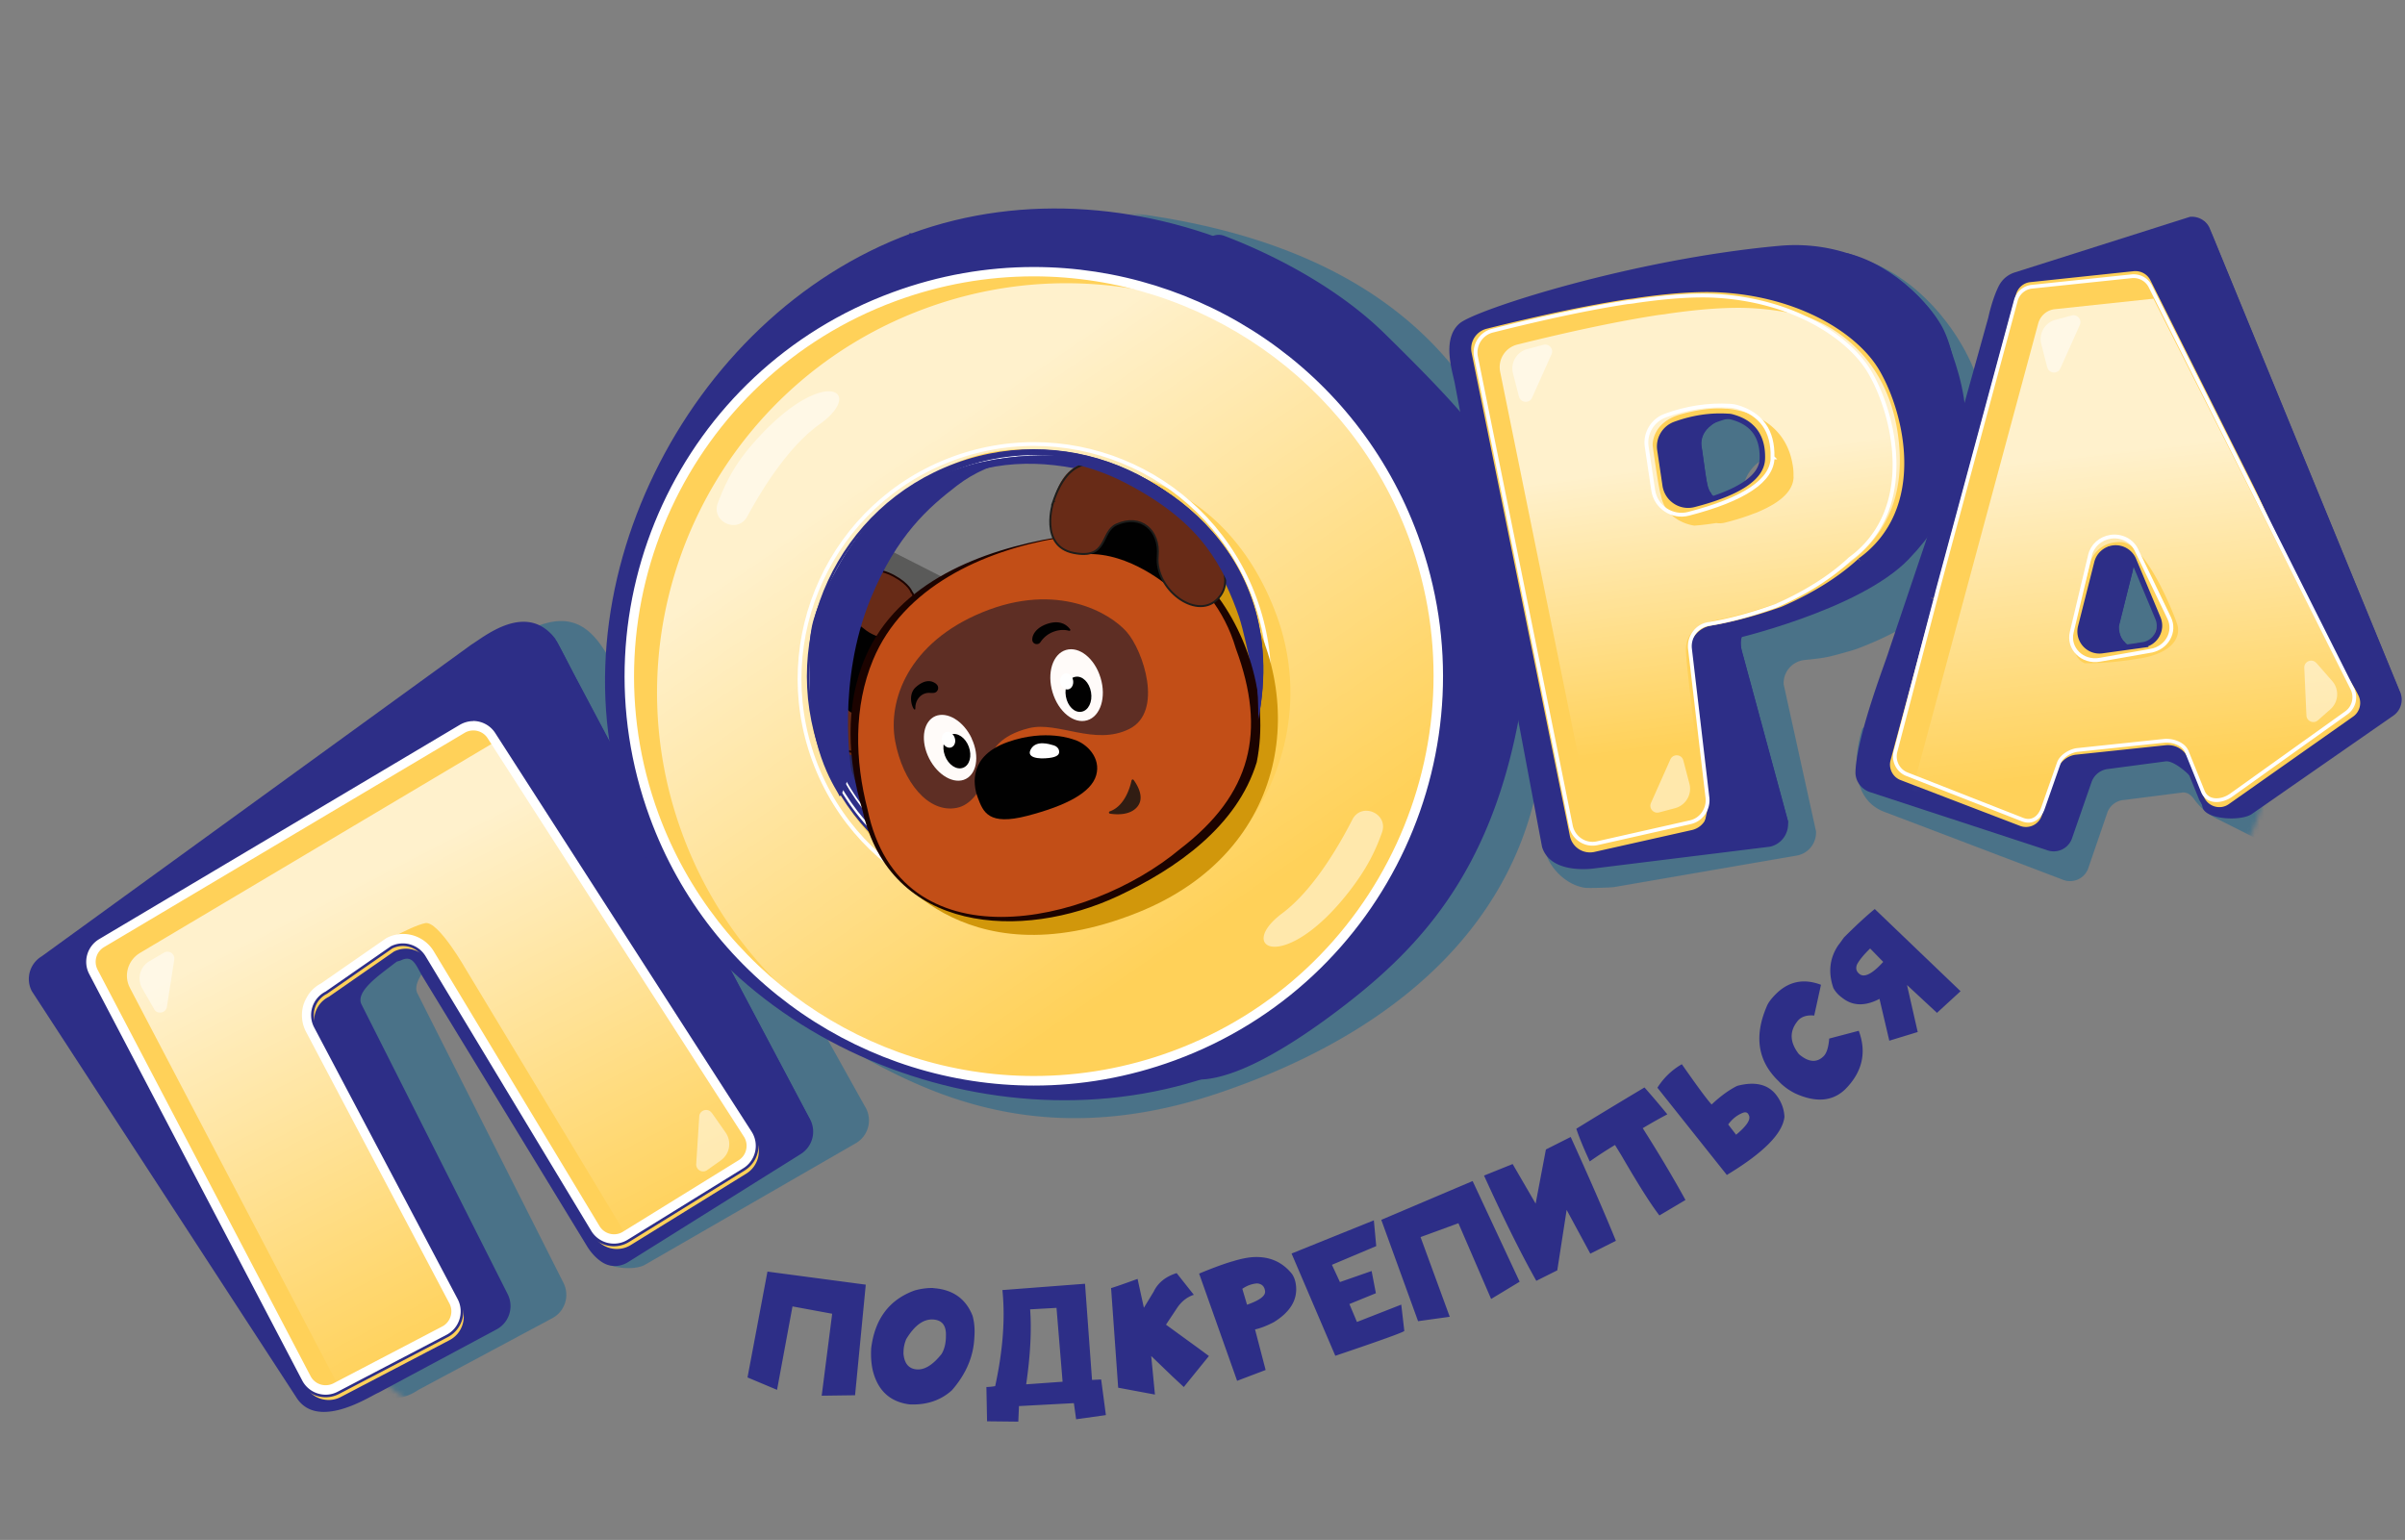 <svg xmlns="http://www.w3.org/2000/svg" fill="none" viewBox="0 0 520 333">
  <rect x="0" y="0" width="520" height="333" fill="#808080" stroke="none"/>
  <g opacity=".49">
    <mask id="a" width="451" height="298" x="44" y="35" maskUnits="userSpaceOnUse" style="mask-type:luminance">
      <path fill="#fff"
        d="M48.278 251.029C26.852 177.457 106.95 88.211 229.021 51.205c122.072-37.03 234.638-6.094 261.28 65.747 25.326 68.258-57.989 161.941-180.037 198.971-122.071 37.029-240.316 9.434-261.986-64.894Z" />
    </mask>
    <g fill="#136491" mask="url(#a)">
      <path
        d="M232.751 44.867c-26.179-1.828-82.096 102.557-83.803 128.52l-16.063-28.839c-4.924-9.8-10.091-14.164-22.864-5.9l-74.637 63.041c-2.609 1.56-3.56 4.876-2.145 7.557l46.045 87.882c1.462 2.803 4.509 7.825 11.188 3.413l28.909-15.48c2.803-1.463 3.876-4.925 2.413-7.728l-31.541-62.529c-1.463-2.803 3.924-8.02 6.947-10.385l.219-.146 3.754-2.389c2.681-1.341 3.266.926 4.802 3.51l23.839 66.722c1.34 2.219 7.507 2.706 9.701 1.341l45.655-26.328a5.7 5.7 0 0 0 1.804-7.947l-8.507-15.26c16.77 9.556 42.901 26.669 85.119 12.408 43.217-14.627 70.103-42.369 70.372-81.714.243-35.665-1.439-102.777-101.207-109.724v-.025Zm1.048 161.308c-17.721 6.313-57.648-23.232-63.961-40.931-4.997-13.968 15.576-70.622 36.076-80.007 21.767-9.97 64.765 27.717 71.103 45.44 6.337 17.722-25.497 69.208-43.218 75.522v-.024ZM427.267 81.19c-3.047-8.776-13.626-24.646-31.03-26.645-4.704-.536-15.429 15.7-22.717 16.309a27.58 27.58 0 0 1-1.999.146c-8.605.78-18.915 2.316-30.932 4.559a5.042 5.042 0 0 0-4.071 5.631L334.3 184.454c.292 2.072 3.437 6.679 8.287 7.508.732.122 5.704-.024 6.435-.146l39.415-6.801c2.535-.415 4.339-2.658 4.217-5.242l-6.995-31.788c-.147-2.682 1.852-4.998 4.533-5.266 4.51-.463 4.802-.512 10.262-2.072.244-.073.512-.17.78-.244 6.801-2.535 12.432-5.606 16.893-9.214.073-.074.17-.122.243-.171 15.698-10.044 12.944-38.2 8.897-49.804v-.024Zm-39.195 34.373c-5.363 1.535-10.823-2.17-11.31-7.728-.415-4.583 2.778-8.825 7.337-9.507 2.364-.366 4.68-.44 6.995-.196a9.094 9.094 0 0 1 2.511.659c3.632 1.609 5.265 4.583 4.899 8.946-.268 3.316-3.729 5.948-10.408 7.85l-.024-.024Z" />
      <path
        d="m521.599 163.1-39.951-93.806a4.185 4.185 0 0 0-4.047-2.535l-22.449 1.024a2.724 2.724 0 0 0-2.462 1.853l-22.499 67.063-27.52 20.818c-.682 2.048-4.338 15.09 5.29 18.235l37.879 14.407c2.17.975 4.705-.024 5.607-2.218l4.241-12.36a4.173 4.173 0 0 1 3.681-2.608l12.577-1.609c1-.049 1.78.536 2.389 1.365 1.316 1.828 3.023 3.34 5.046 4.339l10.627 5.339c.854 2.559 8.191 3.266 10.506 1.853l19.476-15.968a4.226 4.226 0 0 0 1.658-5.217l-.049.025Zm-46.411-13.481-8.848.682c-2.974.22-4.217-1.365-3.315-4.193l4.607-14.553c.536-1.682.804-3.145 2.535-3.218a4.19 4.19 0 0 1 4.144 2.804l4.509 12.92c.902 2.584-.902 5.338-3.632 5.558Z" />
    </g>
  </g>
  <path fill="#2D2E87"
    d="M122.843 188.913s2.413-3.827-1.902-2.267c-6.215 2.243-19.695 10.458-18.135 13.798 2.486 5.338 28.812 65.673 34.345 65.21 7.02-.61 9.141-4.071 8.824-4.656l-31.274-61.968c-2.827-4.266 8.142-10.093 8.142-10.093v-.024Z" />
  <path fill="#2D2E87"
    d="M120.112 138.183c-6.289-8.313-15.551-.366-18.208 1.219l-92.87 67.38c-2.608 1.56-3.56 4.875-2.145 7.557l57.136 87.759c4.606 7.484 16.258-.365 17.77-.926l25.52-13.676c2.803-1.463 3.876-4.924 2.413-7.728L78.187 217.24c-1.463-2.804 3.85-6.387 6.874-8.752.073-.049.682-.512.755-.561l.78-.219c2.681-1.341 3.266.926 4.802 3.51l35.515 58.239c.78 1.292 1.974 2.706 3.486 3.608 1.657.975 3.729.902 5.362-.122l37.343-23.379a5.7 5.7 0 0 0 1.804-7.947l-54.82-103.434h.024Z" />
  <path fill="#2D2E87"
    d="M120.331 138.549s-14.625 14.432-11.993 20.088c2.487 5.338 50.628 80.568 56.064 89.051.341.536.95.853 1.584.78 1.585-.146 4.778-.975 8.702-4.924a1.516 1.516 0 0 0 .268-1.78l-50.749-95.682c-3.145-6.289-3.9-7.533-3.9-7.533h.024Z" />
  <path fill="#FFD159"
    d="M107.803 159.708c-1.658-2.584-5.095-3.388-7.727-1.828l-77.977 46.342c-2.608 1.56-3.559 4.875-2.145 7.557l46.045 87.881c1.462 2.804 4.924 3.877 7.702 2.414L97.2 289.788c2.803-1.463 3.876-4.925 2.413-7.728l-31.03-58.75a5.705 5.705 0 0 1 2.487-7.753l14.113-9.799a5.738 5.738 0 0 1 7.483 2.145l35.832 59.408c1.633 2.731 5.192 3.584 7.898 1.902l24.96-15.431a5.7 5.7 0 0 0 1.804-7.947l-55.405-86.151.049.024Z" />
  <path fill="url(#b)"
    d="m160.283 243.956-53.894-83.152-76.149 45.27c-2.608 1.56-3.558 4.875-2.145 7.557l44.754 85.443s18.647-9.361 22.425-11.506c3.802-2.145 2.9-5.46 2.9-5.46s-26.52-51.34-30.493-57.776c-3.973-6.435-.829-9.312-.829-9.312s9.117-6.752 14.26-10.214c0 0 7.459-4.486 10.847-5.193 2.779-.585 8.848 10.117 8.848 10.117l34.394 57.044 25.667-15.626c2.584-2.219-.634-7.216-.634-7.216l.049.024Z"
    opacity=".69" />
  <path stroke="#2D2E87" stroke-miterlimit="10" stroke-width="1.18"
    d="M107.144 158.538c-1.657-2.584-5.07-3.389-7.727-1.829L21.44 203.051c-2.608 1.561-3.558 4.876-2.145 7.558l46.046 87.881a5.702 5.702 0 0 0 7.702 2.413l23.498-12.286c2.803-1.463 3.876-4.924 2.413-7.728l-31.03-58.75a5.703 5.703 0 0 1 2.487-7.752l14.113-9.8a5.739 5.739 0 0 1 7.483 2.145l35.832 59.409c1.633 2.73 5.192 3.583 7.898 1.901l24.96-15.431a5.7 5.7 0 0 0 1.804-7.947l-55.406-86.151.049.025Z" />
  <path fill="#fff"
    d="M102.342 157.953a3.67 3.67 0 0 1 3.096 1.682l55.405 86.15c.536.829.707 1.829.488 2.804a3.595 3.595 0 0 1-1.658 2.316l-24.96 15.431a3.62 3.62 0 0 1-1.926.56 3.661 3.661 0 0 1-3.169-1.779l-35.831-59.409a7.796 7.796 0 0 0-6.63-3.754 7.888 7.888 0 0 0-3.486.829l-.122.073-.122.073-14.016 9.727c-1.804.951-3.12 2.535-3.754 4.486a7.726 7.726 0 0 0 .512 5.972l31.006 58.75a3.63 3.63 0 0 1 .243 2.804 3.628 3.628 0 0 1-1.803 2.169l-23.498 12.287a3.752 3.752 0 0 1-1.706.414 3.655 3.655 0 0 1-3.267-1.975L21.1 209.682a3.695 3.695 0 0 1 1.39-4.876l77.976-46.342a3.625 3.625 0 0 1 1.877-.511Zm0-2.024c-.999 0-1.998.268-2.925.805L21.44 203.076c-2.608 1.56-3.558 4.875-2.145 7.557l46.046 87.881a5.712 5.712 0 0 0 5.07 3.072c.901 0 1.803-.22 2.632-.658l23.498-12.287c2.803-1.462 3.876-4.924 2.413-7.727l-31.03-58.751a5.703 5.703 0 0 1 2.487-7.752l14.113-9.8a5.749 5.749 0 0 1 7.483 2.146l35.832 59.408a5.714 5.714 0 0 0 4.899 2.755 5.601 5.601 0 0 0 2.999-.854l24.96-15.431a5.7 5.7 0 0 0 1.804-7.947l-55.406-86.15a5.689 5.689 0 0 0-4.801-2.633l.048.024Z" />
  <path fill="#2D2E87" stroke="#2D2E87" stroke-miterlimit="10" stroke-width="1.18"
    d="M197.187 51.033c-48.531 17.82-78.245 77.74-60.695 125.545 17.551 47.805 78.245 72.816 126.752 54.996 48.532-17.82 77.587-74.547 60.037-122.327-17.55-47.805-77.563-76.01-126.094-58.19v-.024Zm61.036 139.001c-26.594 9.776-62.425-3.9-72.029-30.082-9.629-26.181 9.165-56.995 37.197-64.771 27.3-7.557 39.488 5.241 49.116 31.423 9.628 26.181 12.309 53.655-14.26 63.43h-.024Z" />
  <path fill="#2D2E87"
    d="m261.099 51.86-5.972 6.534c-1.146 1.267-.683 3.29.926 3.9 11.164 4.193 45.485 21.843 45.241 79.642-.293 69.038-49.068 87.955-49.068 87.955s4.364 13.139 36.612-11.068c22.352-16.772 41.56-38.638 42.535-95.39.293-17.942-11.091-30.764-31.907-51.217-12.285-12.091-28.983-19.04-34.808-21.233a3.29 3.29 0 0 0-3.583.878h.024Z" />
  <path fill="#FFD159"
    d="M193.019 63.173c-45.85 16.845-69.372 67.697-52.529 113.551 16.843 45.855 67.69 69.379 113.54 52.534 45.851-16.845 69.373-67.696 52.529-113.551-16.843-45.854-67.69-69.379-113.54-52.534Zm47.215 128.544c-25.131 9.239-52.992-3.657-62.206-28.79-9.214-25.134 3.656-52.997 28.787-62.212 25.131-9.24 52.992 3.657 62.206 28.79 9.239 25.133-3.656 52.997-28.787 62.212Z" />
  <path fill="url(#c)"
    d="M163.621 207.659c.366.415.731.829 1.121 1.268a87.347 87.347 0 0 0 5.582 5.656c21.475 19.112 53.309 19.331 67.569 17.82 15.551-1.658 72.906-23.403 72.175-86.005-.731-61.529-54.089-81.275-55.893-81.909-17.233-4.802-36.075-4.436-54.137 2.219-45.85 16.845-69.373 67.696-52.529 113.551a88.766 88.766 0 0 0 16.136 27.425l-.024-.025Zm26.935-96.438c20.378-19.868 37.733-13.676 48.482-10.921 1.317.341 4.583 1.097 5.899 2.462 14.747 3.925 25.424 14.871 31.079 30.277 9.238 25.134-3.657 52.997-28.788 62.212-14.381 5.29-29.664 3.316-41.828-4.071 0 0-19.281-1.804-29.518-33.105 0 0-5.704-27.01 14.674-46.854Z"
    opacity=".69" />
  <path stroke="#2D2E87" stroke-miterlimit="10" stroke-width="1.18"
    d="M193.019 63.173c-45.85 16.845-69.372 67.697-52.529 113.551 16.843 45.855 67.69 69.379 113.54 52.534 45.851-16.845 69.373-67.696 52.529-113.551-16.843-45.854-67.69-69.379-113.54-52.534Zm47.215 128.544c-25.131 9.239-52.992-3.657-62.206-28.79-9.214-25.134 3.656-52.997 28.787-62.212 25.131-9.24 52.992 3.657 62.206 28.79 9.239 25.133-3.656 52.997-28.787 62.212Zm0 0c-25.131 9.239-52.992-3.657-62.206-28.79-9.214-25.134 3.656-52.997 28.787-62.212 25.131-9.24 52.992 3.657 62.206 28.79 9.239 25.133-3.656 52.997-28.787 62.212Z" />
  <path fill="#fff"
    d="M223.513 59.76c36.075 0 68.689 22.769 81.145 56.654 16.429 44.733-6.606 94.512-51.334 110.943-9.629 3.534-19.647 5.314-29.787 5.314-36.076 0-68.69-22.769-81.146-56.654-16.429-44.733 6.606-94.512 51.335-110.942 9.628-3.535 19.646-5.315 29.787-5.315Zm0-2.023c-10.141 0-20.427 1.755-30.494 5.46-45.85 16.845-69.372 67.697-52.529 113.552 13.138 35.81 47.02 57.994 83.047 57.994 10.14 0 20.426-1.755 30.493-5.46 45.851-16.845 69.373-67.697 52.529-113.552-13.138-35.81-47.02-57.994-83.046-57.994Z" />
  <path fill="#fff"
    d="M223.513 97.74v2.024c19.378 0 36.904 12.238 43.583 30.448 8.824 24.036-3.534 50.779-27.568 59.603a46.211 46.211 0 0 1-16.015 2.852c-19.378 0-36.904-12.237-43.608-30.447-8.823-24.037 3.535-50.779 27.569-59.604a46.234 46.234 0 0 1 16.015-2.852v-2.023m0 0c-5.558 0-11.189.95-16.697 2.974-25.131 9.239-38.026 37.078-28.788 62.212 7.215 19.624 25.765 31.764 45.509 31.764a48.3 48.3 0 0 0 16.697-2.974c25.131-9.239 38.026-37.079 28.787-62.212-7.215-19.624-25.764-31.789-45.508-31.764Z" />
  <path fill="#1D1D1B" d="M192.263 118.924s-3.729 6.509-8.117 20.014c-3.022 9.337-3.827 26.426 5.436 38.249 9.263 11.823 35.442 13.749 35.442 13.749l.828-35.128-11.407-25.597-22.157-11.262-.025-.025Z"
    opacity=".38" style="mix-blend-mode:multiply" />
  <path fill="#2D2E87"
    d="M411.228 120.801c15.21-10.945 14.089-41.003 8.434-50.583-4.729-7.996-17.477-18.625-34.906-17.065-31.834 2.877-65.57 13.774-69.128 16.748-3.925 3.29-1.633 10.263-1.097 12.896l18.891 100.363c1.95 6.216 11.602 4.583 11.602 4.583l37.685-4.657c2.51-.56 4.168-2.925 3.875-5.485l-9.701-35.81c-1.121-3.486-.39-5.997 2.267-6.436 4.509-.731 9.531-2.072 15.039-3.998.147-.049.293-.122.439-.171 6.777-2.974 12.285-6.435 16.575-10.385M390.07 98.666c-.073 4.072-4.997 7.387-14.796 9.922-2.876.756-5.777-1.17-6.216-4.12l-1.145-7.703a5.084 5.084 0 0 1 3.266-5.485c3.827-1.39 7.654-1.975 11.457-1.73.365 0 .755.072 1.121.194 4.339 1.244 6.435 4.218 6.313 8.922Z" />
  <path fill="#2D2E87"
    d="M393.434 67.073s1.194-13.554 6.215-12.262c10.189 2.633 19.184 11.97 21.548 19.136 1.999 6.046 11.335 26.377-8.531 47.001-10.701 11.091-38.44 17.405-38.44 17.405s44.339-52.339 19.232-71.28h-.024Z" />
  <path fill="#FFD159"
    d="M402.184 121.265c15.211-10.946 10.287-31.984 4.632-41.564-4.729-7.996-17.429-16.114-34.906-17.064-4.729-.244-10.725.146-17.989 1.194-.658.122-1.34.195-1.999.268-8.531 1.317-18.744 3.438-30.615 6.411a5.028 5.028 0 0 0-3.705 5.876l21.255 104.507a5.025 5.025 0 0 0 6.021 3.9l21.06-4.729c2.511-.561 4.168-2.925 3.876-5.485l-3.876-33.203c-.317-2.681 1.536-5.094 4.193-5.533 4.509-.732 9.531-2.072 15.039-3.998.147-.049.293-.122.439-.171 6.777-2.974 12.285-6.436 16.575-10.385m-21.133-22.135c-.073 4.071-4.997 7.387-14.796 9.922-2.876.756-5.777-1.17-6.216-4.12l-1.145-7.703a5.084 5.084 0 0 1 3.266-5.485c3.827-1.39 7.654-1.975 11.457-1.73.365 0 .755.072 1.121.194 4.339 1.243 6.435 4.217 6.313 8.922Z" />
  <path fill="#2D2E87"
    d="M377.931 135.794s-2.194 1.658-1.365 4.73c.829 3.071 10.043 37.078 10.043 37.078s.219 2.682-6.216 2.925c-6.435.244-12.553-.268-12.553-.268s3.266-9.239 1.17-16.113c-2.097-6.85-2.779-25.207-2.779-25.207l3.876-3.096h7.8l.024-.049Zm-6.289-44.904s-4.485 2.17-3.753 5.558c.463 2.146.95 9.264 2.023 10.117.853.707-6.533 2.365-6.533 2.365s-3.437-4.657-3.461-4.827c-.024-.195-1.024-9.386-1.121-9.58-.098-.196 3.729-2.901 3.924-2.975.195-.073 8.921-.658 8.921-.658Z" />
  <path fill="url(#d)"
    d="M390.875 68.586c-.195-.073-.317-.098-.317-.098l-.61-.146c-3.485-.902-7.264-1.487-11.285-1.706-4.729-.244-10.75.146-17.989 1.194-.659.122-1.341.195-1.999.268-8.556 1.317-18.745 3.462-30.616 6.412a5.028 5.028 0 0 0-3.705 5.875l20.914 102.849c4.144-.902 18.452-4.022 20.597-4.681 2.511-.78 2.56-4.217 2.56-4.217s-3.876-29.984-3.9-33.739c-.025-3.729 2.486-5.753 7.191-6.63 4.728-.878 12.821-3.584 12.821-3.584 10.311-5.265 28.105-11.579 26.082-34.226-1.853-20.867-17.331-26.742-19.744-27.547v-.024Zm-3.072 34.519c-.048 2.901-2.559 5.411-7.532 7.532-.048 0-.097.049-.146.073-.219.098-.439.171-.682.269h-.049c-1.828.731-3.949 1.413-6.387 2.023a4.68 4.68 0 0 1-1.925.097c-2.755.439-4.729.561-4.729.561s-6.167-.658-7.264-6.679c-.463-1.122-1.755-10.629-1.755-10.629s-.341-4.998 6.143-6.777c3.339-.926 6.679-1.414 9.555-1.195h.341c1.975.147 12.261 1.439 14.162 11.775.025.122.049.268.073.39.147.78.195 1.609.171 2.486l.024.074Z"
    opacity=".69" />
  <path stroke="#2D2E87" stroke-miterlimit="10" stroke-width="1.18"
    d="M402.184 121.265c15.211-10.946 10.287-31.984 4.632-41.564-4.729-7.996-17.429-16.114-34.906-17.064-4.729-.244-10.725.146-17.989 1.194-.658.122-1.34.195-1.999.268-8.531 1.317-18.744 3.438-30.615 6.411a5.028 5.028 0 0 0-3.705 5.876l21.255 104.507a5.025 5.025 0 0 0 6.021 3.9l21.06-4.729c2.511-.561 4.168-2.925 3.876-5.485l-3.876-33.203c-.317-2.681 1.536-5.094 4.193-5.533 4.509-.732 9.531-2.072 15.039-3.998.147-.049.293-.122.439-.171 6.777-2.974 12.285-6.436 16.575-10.385m-21.133-22.135c-.073 4.071-4.997 7.387-14.796 9.922-2.876.756-5.777-1.17-6.216-4.12l-1.145-7.703a5.084 5.084 0 0 1 3.266-5.485c3.827-1.39 7.654-1.975 11.457-1.73.365 0 .755.072 1.121.194 4.339 1.243 6.435 4.217 6.313 8.922Z" />
  <path stroke="#fff" stroke-miterlimit="10" stroke-width=".83"
    d="M399.991 120.874c14.503-10.58 9.75-30.984 4.339-40.296-4.51-7.776-16.673-15.65-33.37-16.601-4.534-.244-10.262.122-17.185 1.121a16.87 16.87 0 0 1-1.901.244c-8.141 1.243-17.891 3.315-29.202 6.167-2.486.634-4.046 3.145-3.534 5.68l20.5 101.363c.536 2.681 3.144 4.388 5.752 3.778l20.086-4.534c2.388-.536 3.973-2.828 3.705-5.29l-3.779-32.203c-.292-2.584 1.463-4.948 3.998-5.363 4.314-.707 9.092-1.974 14.357-3.852.146-.048.293-.097.439-.17 6.459-2.877 11.724-6.216 15.795-10.044Z" />
  <path stroke="#fff" stroke-miterlimit="10" stroke-width=".83"
    d="M383.27 98.91c-.073 5.022-6.143 9.069-18.16 12.189-3.534.927-7.093-1.438-7.654-5.046l-1.413-9.459c-.439-2.9 1.267-5.728 4.022-6.728 4.704-1.706 9.384-2.413 14.064-2.12.463.024.926.097 1.365.219 5.314 1.536 7.898 5.192 7.752 10.945h.024Z" />
  <path fill="#2D2E87"
    d="m416.369 117.12-8.043 23.842c-.464 1.706-6.874 18.039-7.142 25.913-.074 1.999 1.243 3.779 3.144 4.413l38.221 12.53a4.182 4.182 0 0 0 5.46-2.56l4.217-12.14a4.267 4.267 0 0 1 3.534-2.828l12.529-1.658c1.852-.195 5.85 3.267 6.557 4.998l1.462 5.168c1.024 2.486 8.386 2.779 10.579 1.219l30.616-21.282a4.198 4.198 0 0 0 1.34-5.314L477.698 49.18c-.78-1.56-2.462-2.462-4.193-2.292l-37.952 12.043a5.804 5.804 0 0 0-3.34 2.828c-1.462 2.827-2.315 6.923-2.315 6.923l-13.309 47.78-.22.634v.024Zm55.308 21.672-8.799 1.219c-2.95.414-5.363-2.292-4.632-5.192l3.51-13.847a4.214 4.214 0 0 1 3.608-3.145c1.852-.195 3.583.854 4.314 2.56l5.265 12.603c1.073 2.535-.56 5.388-3.29 5.778l.024.024Z" />
  <path fill="#FFD159"
    d="m510.483 150.177-44.997-89.783c-.78-1.56-2.462-2.462-4.193-2.291l-22.352 2.364a4.258 4.258 0 0 0-3.607 3.072l-17.746 65.795-9.408 34.885a4.167 4.167 0 0 0 2.559 4.997l25.813 9.897a4.183 4.183 0 0 0 5.461-2.559l3.388-9.971c.536-1.536 1.901-2.657 3.534-2.803l19.379-2.048a4.182 4.182 0 0 1 4.314 2.584l3.339 8.191c1.024 2.511 4.096 3.389 6.289 1.853l26.862-18.917a4.2 4.2 0 0 0 1.341-5.315l.024.049Zm-47.142-10.653-8.799 1.219c-2.95.414-5.363-2.292-4.632-5.168l3.51-13.847a4.213 4.213 0 0 1 3.608-3.144c1.828-.195 3.583.853 4.314 2.559l5.265 12.604c1.073 2.535-.56 5.387-3.29 5.777h.024Z" />
  <path fill="#2D2E87"
    d="m461.123 123.434-2.999 12.067s0 2.291 1.292 3.364c1.219 1.024-7.483.804-7.483.804s-1.901-4.509-1.877-4.656c.025-.146 3.023-13.017 3.071-13.31.049-.292 2.487-3.413 2.828-3.535.341-.097 3.608.902 3.608.902l1.584 4.34-.024.024Zm3.949-64.893s4.826-9.58 11.505-10.702c0 0 .829.732 2.023 3.657 1.195 2.925 40.439 98.51 40.439 98.51s-2.267 3.023-6.85 2.219c-4.582-.829-29.518-57.556-29.518-57.556L465.072 58.54Z" />
  <path stroke="#2D2E87" stroke-miterlimit="10" stroke-width="1.18"
    d="m417.612 129.358-9.409 34.884c-.561 2.073.536 4.242 2.535 4.998l25.814 9.897a4.183 4.183 0 0 0 5.46-2.559l3.388-9.971a4.267 4.267 0 0 1 3.534-2.828l19.379-2.047c1.852-.195 3.632.853 4.314 2.584l3.34 8.191c1.023 2.486 4.095 3.412 6.289 1.852l26.861-18.917a4.2 4.2 0 0 0 1.341-5.314l-44.973-89.783c-.78-1.56-2.462-2.462-4.192-2.292l-22.353 2.365c-1.73.17-3.144 1.414-3.607 3.072l-17.745 65.795m45.728 10.19-8.8 1.219c-2.949.414-5.362-2.292-4.631-5.193l3.51-13.846a4.213 4.213 0 0 1 3.608-3.145c1.852-.195 3.583.853 4.314 2.56l5.265 12.603c1.073 2.535-.56 5.387-3.291 5.777l.025.025Z" />
  <path fill="url(#e)"
    d="m509.509 151.47-43.9-86.882-21.304 2.267c-1.731.17-3.145 1.414-3.608 3.072l-17.745 65.795-9.409 34.884c-.025.122-.049.269-.073.39 4.119.927 19.061 4.34 21.426 5.778 2.754 1.658 5.46.804 5.46.804s1.925-5.387 3.437-9.629c1.511-4.241 3.047-4.948 3.047-4.948s20.548-2.438 23.717-2.511c2.389-.073 4.266 4.461 5.606 8.142a4.354 4.354 0 0 1 1.804 2.048l1.341 3.315c.877.219 1.608-.244 1.608-.244s20.208-15.163 24.766-17.576c4.558-2.414 3.778-4.729 3.778-4.729l.049.024Zm-46.679-9.117c-7.045 1.219-12.017 1.072-12.017 1.072s-4.266-1.024-1.902-10.019l3.169-12.164s1.365-4.218 6.557-4.023c5.217.195 11.189 14.968 12.09 17.698.902 2.731-.853 6.241-7.897 7.436Z"
    opacity=".69" />
  <path stroke="#fff" stroke-miterlimit="10" stroke-width=".81"
    d="m418.831 128.163-8.994 34.324c-.537 2.048.536 4.168 2.461 4.924l24.961 9.8c2.145.853 3.778-.39 4.509-2.584l3.364-9.581c.512-1.511 2.486-2.705 4.046-2.876l18.721-1.975c1.803-.195 4.241.634 4.923 2.341l3.462 8.581c.975 2.462 4.046 2.34 6.167.804l24.887-17.796c1.633-1.17 2.169-3.388 1.268-5.217l-43.632-86.906a4.059 4.059 0 0 0-4.047-2.267l-21.596 2.267c-1.658.17-3.047 1.365-3.486 3.023l-17.038 63.162" />
  <path stroke="#fff" stroke-miterlimit="10" stroke-width=".83"
    d="m465.071 140.717-11.09 1.951c-3.705.658-6.874-2.438-6.045-5.924l3.973-16.723c.487-2.048 2.267-3.633 4.461-3.95 2.315-.341 4.582.805 5.533 2.804l7.117 14.773c1.438 2.974-.536 6.46-3.949 7.069Z" />
  <path stroke="#2D2E87" stroke-miterlimit="10" stroke-width="1.18"
    d="M242.759 189.712c24.289-10.481 35.483-38.669 25.002-62.96-10.48-24.291-38.666-35.486-62.954-25.004-24.289 10.481-35.482 38.67-25.002 62.96 10.48 24.291 38.666 35.486 62.954 25.004Z" />
  <path fill="#2D2E87"
    d="m165.913 274.965 21.279 2.828-2.315 23.915-7.215.097 2.266-17.722-8.58-1.585-3.339 18.04-6.386-2.682 4.314-22.891h-.024Zm35.928 3.584c4.144.292 6.972 2.267 8.434 5.948.415 1.462.537 3.071.39 4.827-.195 4.071-1.828 7.849-4.875 11.335-2.462 2.194-5.509 3.194-9.14 3.023-4.217-.536-6.874-2.998-7.947-7.362-.317-1.414-.439-2.999-.341-4.754.78-6.362 3.924-10.555 9.433-12.53 1.438-.39 2.803-.561 4.071-.512l-.025.025Zm-6.508 13.968c.146 2.316 1.146 3.51 2.998 3.608 1.682.073 3.437-1.048 5.265-3.364.61-1.024.927-2.316.927-3.852.097-2.291-.829-3.486-2.828-3.583-2.072-.098-3.973 1.316-5.752 4.241-.415 1-.61 1.999-.585 2.974l-.025-.024Zm39.269-14.87 1.511 20.746 1.975-.098 1.023 7.704-6.435.902-.487-3.486-11.871.633-.146 3.365-6.752-.074-.147-7.41c.756-.025 1.39-.098 1.902-.195 1.682-7.753 2.193-14.676 1.56-20.77l17.843-1.365.024.048Zm-12.7 21.697 7.849-.561-1.316-15.968-5.704.317c.341 4.535.049 9.946-.853 16.212h.024Zm32.517-24.037 3.706 4.681c-1.487.487-2.706 1.462-3.657 2.901l-2.364 3.559 7.142 5.192 2.145 1.585-5.436 6.704-2.462-2.292-4.582-4.412.804 8.337-7.946-1.487-1.536-21.55c.317-.049 2.218-.707 5.728-1.975l1.365 6.241 2.121-3.486c.902-1.901 2.559-3.242 4.924-3.998h.048Zm24.96.219c.463.683.756 1.56.853 2.633.268 3.023-1.34 5.607-4.826 7.752-1.511.78-2.876 1.316-4.046 1.56l2.291 8.776-6.167 2.34-8.214-23.183c2.803-1.17 5.167-2.048 7.142-2.633.146-.024.268-.073.414-.122 1.487-.438 2.73-.682 3.729-.78 3.705-.317 6.655.902 8.849 3.681l-.025-.024Zm-10.774 3.145 1.024 3.461c2.73-.95 4.022-1.925 3.9-2.925-.122-1.024-.682-1.585-1.706-1.682-1.121.073-2.194.463-3.218 1.17v-.024Zm28.447-14.749.511 5.534-9.579 4.046 1.731 3.73 6.849-2.389.926 4.802-5.728 2.341 1.633 3.876 9.58-3.754.658 5.68c.024.219-4.948 2.023-14.918 5.387l-9.457-22.111 17.818-7.191-.024.049Zm1.61-.146 19.744-8.386 10.164 21.769-6.167 3.73-7.069-16.382-8.19 2.998 6.313 17.235-6.849.951-7.946-21.891v-.024Zm22.18-9.556 6.216-2.51 4.972 8.556 2.219-11.701 5.362-2.706c4.12 9.068 7.386 16.577 9.775 22.452l-5.533 2.779-5.119-9.459-2.023 13.067-4.534 2.267c-3.388-5.997-7.142-13.603-11.31-22.769l-.025.024Zm34.71-19.087a186.636 186.636 0 0 1 4.948 5.826 115.458 115.458 0 0 0-5.313 2.999c3.729 5.875 6.8 11.067 9.238 15.528l-5.631 3.34c-1.877-2.414-4.607-6.753-8.214-12.969l-1.39-2.267a86.325 86.325 0 0 0-5.46 3.559c-1.316-2.852-2.291-5.192-2.901-7.07 4.096-2.535 9.019-5.509 14.723-8.922v-.024Zm8.094-4.998c3.29 4.705 5.435 7.63 6.435 8.703 1.901-1.804 3.729-3.121 5.508-4.023 3.754-.999 6.557-.39 8.361 1.829 1.17 1.487 1.804 3.12 1.877 4.875-.414 3.632-4.582 7.801-12.456 12.555l-15.015-18.869c1.389-2.169 3.144-3.851 5.314-5.095l-.024.025Zm11.7 15.26c2.364-1.95 3.29-3.388 2.754-4.29-.219-.561-.658-.707-1.292-.463-1.219.487-2.267 1.316-3.144 2.51l1.706 2.219-.024.024Zm8.458-30.277c2.804-2.901 6.119-3.608 9.921-2.17l-1.462 6.656c-1.512-.147-2.657.195-3.437.999-1.95 2.267-1.926 4.705.122 7.338 2.072 1.779 3.875 1.926 5.362.439.658-.683 1.048-1.951 1.195-3.803l6.386-1.682c1.755 4.704.78 8.922-2.925 12.652-2.73 2.632-6.338 2.925-10.798.902-1.463-.732-2.657-1.634-3.608-2.658-4.485-4.314-5.338-9.678-2.584-16.113.268-.732.878-1.585 1.828-2.56Zm13.822-10.921 1.072-1.487c2.608-2.608 4.827-4.656 6.655-6.143l18.549 17.771-5.094 4.681-6.484-6.022 2.316 10.166-6.143 1.877-2.121-9.044c-3.12 1.633-5.801 1.56-8.043-.219-.854-.61-1.487-1.317-1.926-2.121-1.194-3.462-.804-6.631 1.194-9.459h.025Zm6.727.902c-1.414 1.365-2.34 2.535-2.827 3.437-.342.854-.171 1.536.512 2.072 1.048.854 2.778 0 5.143-2.608l-2.828-2.901Z" />
  <path stroke="#fff" stroke-miterlimit="10" stroke-width=".82"
    d="M241.206 194.643c26.306-9.675 39.77-38.896 30.074-65.267-9.697-26.372-38.883-39.908-65.189-30.233-26.306 9.674-39.77 38.895-30.074 65.267 9.697 26.371 38.883 39.907 65.189 30.233Z" />
  <path fill="#D1970B" d="M191.264 185.867s15.844 27.034 54.747 11.457c33.248-13.335 37.051-47.195 21.475-69.72-8.946-12.92-76.222 58.263-76.222 58.263Z" style="mix-blend-mode:multiply" />
  <path fill="#2D2E87"
    d="m272.044 155.783-1.974-13.651s-1.244-5.973-2.145-8.679c-2.95-8.727-10.116-23.573-24.522-29.009-18.891-7.118-46.46-9.166-63.644 28.034 0 0 1.487-14.456 13.528-23.67 12.042-9.19 25.814-11.239 40-9.995 13.577 1.194 46.313 18.381 38.757 56.97Z" />
  <path fill="#fff"
    d="m153.921 240.666 2.974 4.242a4.334 4.334 0 0 1-1.049 6.021l-2.949 2.097c-1.024.731-2.437-.049-2.364-1.317l.658-10.287c.097-1.414 1.901-1.926 2.705-.756h.025Zm210.042-76.228 1.316 5.021c.61 2.316-.78 4.656-3.071 5.29l-3.486.927c-1.219.317-2.267-.902-1.755-2.048l4.193-9.41c.585-1.292 2.462-1.146 2.803.22Zm136.892-21.063 3.413 3.901a4.342 4.342 0 0 1-.39 6.094l-2.706 2.389c-.95.829-2.437.195-2.486-1.048l-.463-10.288c-.073-1.414 1.682-2.12 2.608-1.048h.024ZM328.424 85.771l-1.292-5.022a4.326 4.326 0 0 1 3.096-5.265l3.486-.927c1.218-.317 2.267.902 1.755 2.048l-4.217 9.41c-.585 1.292-2.462 1.121-2.803-.244h-.025Zm114.223-6.338-1.292-5.022a4.326 4.326 0 0 1 3.096-5.266l3.486-.926c1.218-.317 2.266.902 1.755 2.048l-4.217 9.41c-.585 1.291-2.462 1.12-2.804-.244h-.024ZM33.336 218.215l-2.584-4.485a4.313 4.313 0 0 1 1.585-5.9l3.12-1.828c1.097-.634 2.413.268 2.218 1.512l-1.584 10.189c-.22 1.39-2.072 1.731-2.78.512h.025Zm265.471-38.2c1.463-4.12-4.436-6.655-6.41-2.779-3.047 5.948-8.556 15.334-15.162 20.258-10.116 7.557.414 13.213 14.308-4.51 4.047-5.168 5.875-9.068 7.264-12.969ZM155.213 108.76c-1.56 4.071 4.29 6.752 6.362 2.925 3.168-5.875 8.897-15.138 15.6-19.916 10.286-7.314.682-13.14-14.406 4.192-4.314 4.949-6.069 8.923-7.556 12.799Z"
    opacity=".5" />
  <path fill="#682B17"
    d="M197.089 128.017s-.536-1.682-3.754-3.438c-3.217-1.73-7.946-4.022-13.552 2.536-3.681 4.29-2.706 12.042-3.413 19.087-.365 3.706-1.365 10.8 1.463 13.628 5.265 5.29 8.799 2.901 8.799 2.901s14.601-29.205 10.482-34.739l-.025.025Z" />
  <path fill="#010101" d="M193.067 137.987s-3.217.537-6.337-2.096c-2.925-2.462-5.85-1.414-7.142 2.803-1.268 4.096 2.145 19.576 7.727 14.773 5.606-4.802 5.752-15.48 5.752-15.48Z" />
  <path stroke="#1C0300" stroke-miterlimit="10" stroke-width=".42"
    d="M197.089 128.017s-.536-1.683-3.754-3.438c-3.217-1.731-7.386-2.681-13.016 3.876-4.437 5.168-5.363 13.676-4.217 21.526.317 2.121-.146 5.729.902 7.971 2.364 5.095 9.628 4.803 9.628 4.803s14.601-29.205 10.481-34.738h-.024Z" />
  <path fill="#C24E17"
    d="M228.534 116.291s-25.886 3.413-37.075 19.697c-11.212 16.284-5.996 36.396-1.998 46.391 3.997 9.995 15.649 18.697 34.783 15.943 19.111-2.755 39.83-16.991 45.485-30.789 5.655-13.822-2.974-35.25-10.092-41.905-7.117-6.68-19.597-11.287-31.103-9.313v-.024Z" />
  <path fill="#1C0300"
    d="M228.557 116.389c-15.941 2.73-33.224 10.531-39.781 26.279-4.241 10.215-3.948 21.77-1.194 32.374 6.996 33.812 47.581 25.304 67.617 8.508 15.381-11.799 18.696-25.28 12.017-43.295-4.923-16.821-21.474-26.279-38.659-23.866Zm-.024-.195c11.115-1.804 22.961 1.609 31.566 8.922 9.579 10.19 14.406 25.914 11.627 39.712-4.241 13.87-17.355 22.988-29.884 28.887-20.914 9.824-49.36 8.094-55.332-18.381-3.242-10.775-3.925-22.842.658-33.373 6.995-16.162 25.155-23.037 41.365-25.767Z" />
  <path fill="#010101" d="M252.836 126.969s-8.555-7.606-18.013-7.143l3.193-7.118 12.066-1.853 7.044 5.315-4.29 10.799Z" />
  <path fill="#682B17"
    d="M227.729 108.539s-1.828 9.751 5.704 11.117c5.874 1.072 5.387-6.168 7.946-6.729 2.56-.56 8.166-1.292 8.897 5.071.658 5.777 7.045 14.456 11.774 10.36 4.728-4.095.268-14.066-5.924-17.503-6.191-3.437-9.555-3.632-13.82-7.728-4.266-4.095-11.823-5.314-14.601 5.412h.024Z" />
  <path fill="#682B17" stroke="#1D1D1B" stroke-miterlimit="10" stroke-width=".42"
    d="M227.73 108.541s-3.145 9.507 4.387 11.018c7.508 1.512 5.777-4.583 9.287-6.143 5.241-2.34 9.433 1.195 8.922 6.85-.634 7.094 8.092 13.7 12.699 9.483 5.582-5.095-2.462-13.895-7.776-18.868-2.925-2.731-6.435-6.509-12.845-9.093-5.607-2.267-11.213-3.437-14.699 6.777l.025-.024Z" />
  <path fill="#311D13"
    d="M244.67 168.728c-.317 1.487-1.463 5.582-4.729 6.728-.244.073-.22.439.049.488 1.535.244 4.314.341 5.85-1.414 1.779-2.023.048-4.803-.732-5.875a.243.243 0 0 0-.438.097v-.024Z" />
  <path fill="#5E2E24"
    d="M214.713 162.487s1.243-3.437 7.825-5.046c6.24-1.511 14.162 3.9 21.621.195 7.458-3.705 3.047-16.943-.585-21.038-3.632-4.095-15.016-10.824-31.128-4.217-16.112 6.606-20.524 19.161-18.891 27.912 1.633 8.752 7.118 15.577 13.261 14.407 6.167-1.17 7.873-12.213 7.873-12.213h.024Z" />
  <path fill="#010101"
    d="M202.475 147.958c.707.61.341 1.78-.585 1.877-.219 0-.463.025-.731 0-2.023-.17-3.266 1.585-3.242 3.218.024 1.658-2.194-2.462.122-4.485 2.169-1.902 3.656-1.292 4.436-.634v.024Zm20.721-9.58c.048.927 1.267 1.243 1.779.463a5.807 5.807 0 0 1 2.706-2.194c1.56-.609 2.803-.438 3.485-.243.195.048.342-.171.22-.317-.585-.805-2.023-2.146-4.924-1.195-2.389.805-3.315 2.34-3.266 3.486Z" />
  <path fill="#FFFBF9" d="M237.967 146.593c1.268 4.193-.024 8.313-2.9 9.166-2.877.853-6.216-1.828-7.484-6.046-1.267-4.193.025-8.312 2.901-9.166 2.876-.853 6.216 1.829 7.483 6.046Z" />
  <path fill="#010101" d="M235.895 149.664c.365 2.097-.561 3.998-2.072 4.242-1.511.268-2.998-1.219-3.364-3.315-.365-2.097.561-3.998 2.072-4.242 1.511-.268 2.998 1.219 3.364 3.315Z" />
  <path fill="#fff" d="M232.019 147.105c.171.951-.317 1.828-1.072 1.975-.756.122-1.512-.537-1.682-1.487-.171-.951.317-1.829 1.072-1.975.756-.122 1.511.536 1.682 1.487Z" />
  <path fill="#FFFBF9" d="M210.082 159.684c1.852 3.925 1.072 7.996-1.707 8.947-2.705.902-6.191-1.536-7.8-5.314-1.56-3.682-.828-7.387 1.658-8.46 2.559-1.072 6.094 1.024 7.873 4.827h-.024Z" />
  <path fill="#010101" d="M209.472 161.465c.731 1.999.195 4.022-1.243 4.558-1.438.537-3.193-.658-3.924-2.632-.732-1.999-.195-4.023 1.243-4.559 1.438-.536 3.193.658 3.924 2.633Z" />
  <path fill="#fff" d="M206.4 159.465c.342.902.025 1.853-.707 2.145-.731.268-1.584-.243-1.925-1.145-.341-.902-.025-1.853.707-2.146.731-.268 1.584.244 1.925 1.146Z" />
  <path fill="#010101"
    d="M232.165 159.928s-5.996-2.414-14.284.536c-8.263 2.95-7.629 8.947-6.459 12.043s2.315 6.094 10.725 3.9c8.409-2.194 13.796-5.022 14.869-8.776 1.072-3.754-2.023-6.874-4.826-7.703h-.025Z" />
  <path fill="#fff" d="M228.996 162.316c-.122-.536-.561-.951-1.097-1.121-1.121-.342-3.802-1.146-4.948.707-1.219 1.95 1.536 2.291 3.9 1.999 1.779-.22 2.316-.78 2.121-1.585h.024Z" />
  <path fill="#2D2E87"
    d="M223.975 99.13c-.097-.44-9.262-.147-17.087 5.899-6.094 4.705-12.919 10.555-18.623 24.377-7.458 18.113-4.217 37.079-4.217 37.079s-2.291 6.606-2.583 5.582c-.293-1.024-6.435-8.751-6.435-24.353 0-4.973-.317-9.58.853-13.603 2.389-8.239 7.507-14.309 9.872-18.283 2.73-4.607 7.264-4.193 7.312-4.242l12.334-9.556 5.68-1.804 12.894-1.097Z" />
  <path fill="#2D2E87"
    d="M272.044 155.784s.488-14.017-3.754-23.5c-4.241-9.507-7.459-18.746-24.911-27.839-17.892-9.337-46.46-9.166-63.644 28.034 0 0 1.487-14.456 13.528-23.67 12.041-9.19 25.813-11.239 40-9.995 13.577 1.194 46.313 18.381 38.757 56.97h.024Z" />
  <defs>
    <linearGradient id="b" x1="75.257" x2="135.193" y1="192.111" y2="308.013" gradientUnits="userSpaceOnUse">
      <stop stop-color="#fff" />
      <stop offset=".75" stop-color="#fff" stop-opacity="0" />
    </linearGradient>
    <linearGradient id="c" x1="193.21" x2="288.714" y1="100.35" y2="239.121" gradientUnits="userSpaceOnUse">
      <stop stop-color="#fff" />
      <stop offset=".72" stop-color="#fff" stop-opacity="0" />
    </linearGradient>
    <linearGradient id="d" x1="369.029" x2="380.691" y1="99.643" y2="186.32" gradientUnits="userSpaceOnUse">
      <stop stop-color="#fff" />
      <stop offset=".69" stop-color="#fff" stop-opacity="0" />
    </linearGradient>
    <linearGradient id="e" x1="454.456" x2="465.143" y1="97.956" y2="194.02" gradientUnits="userSpaceOnUse">
      <stop stop-color="#fff" />
      <stop offset=".71" stop-color="#fff" stop-opacity="0" />
    </linearGradient>
  </defs>
</svg>
